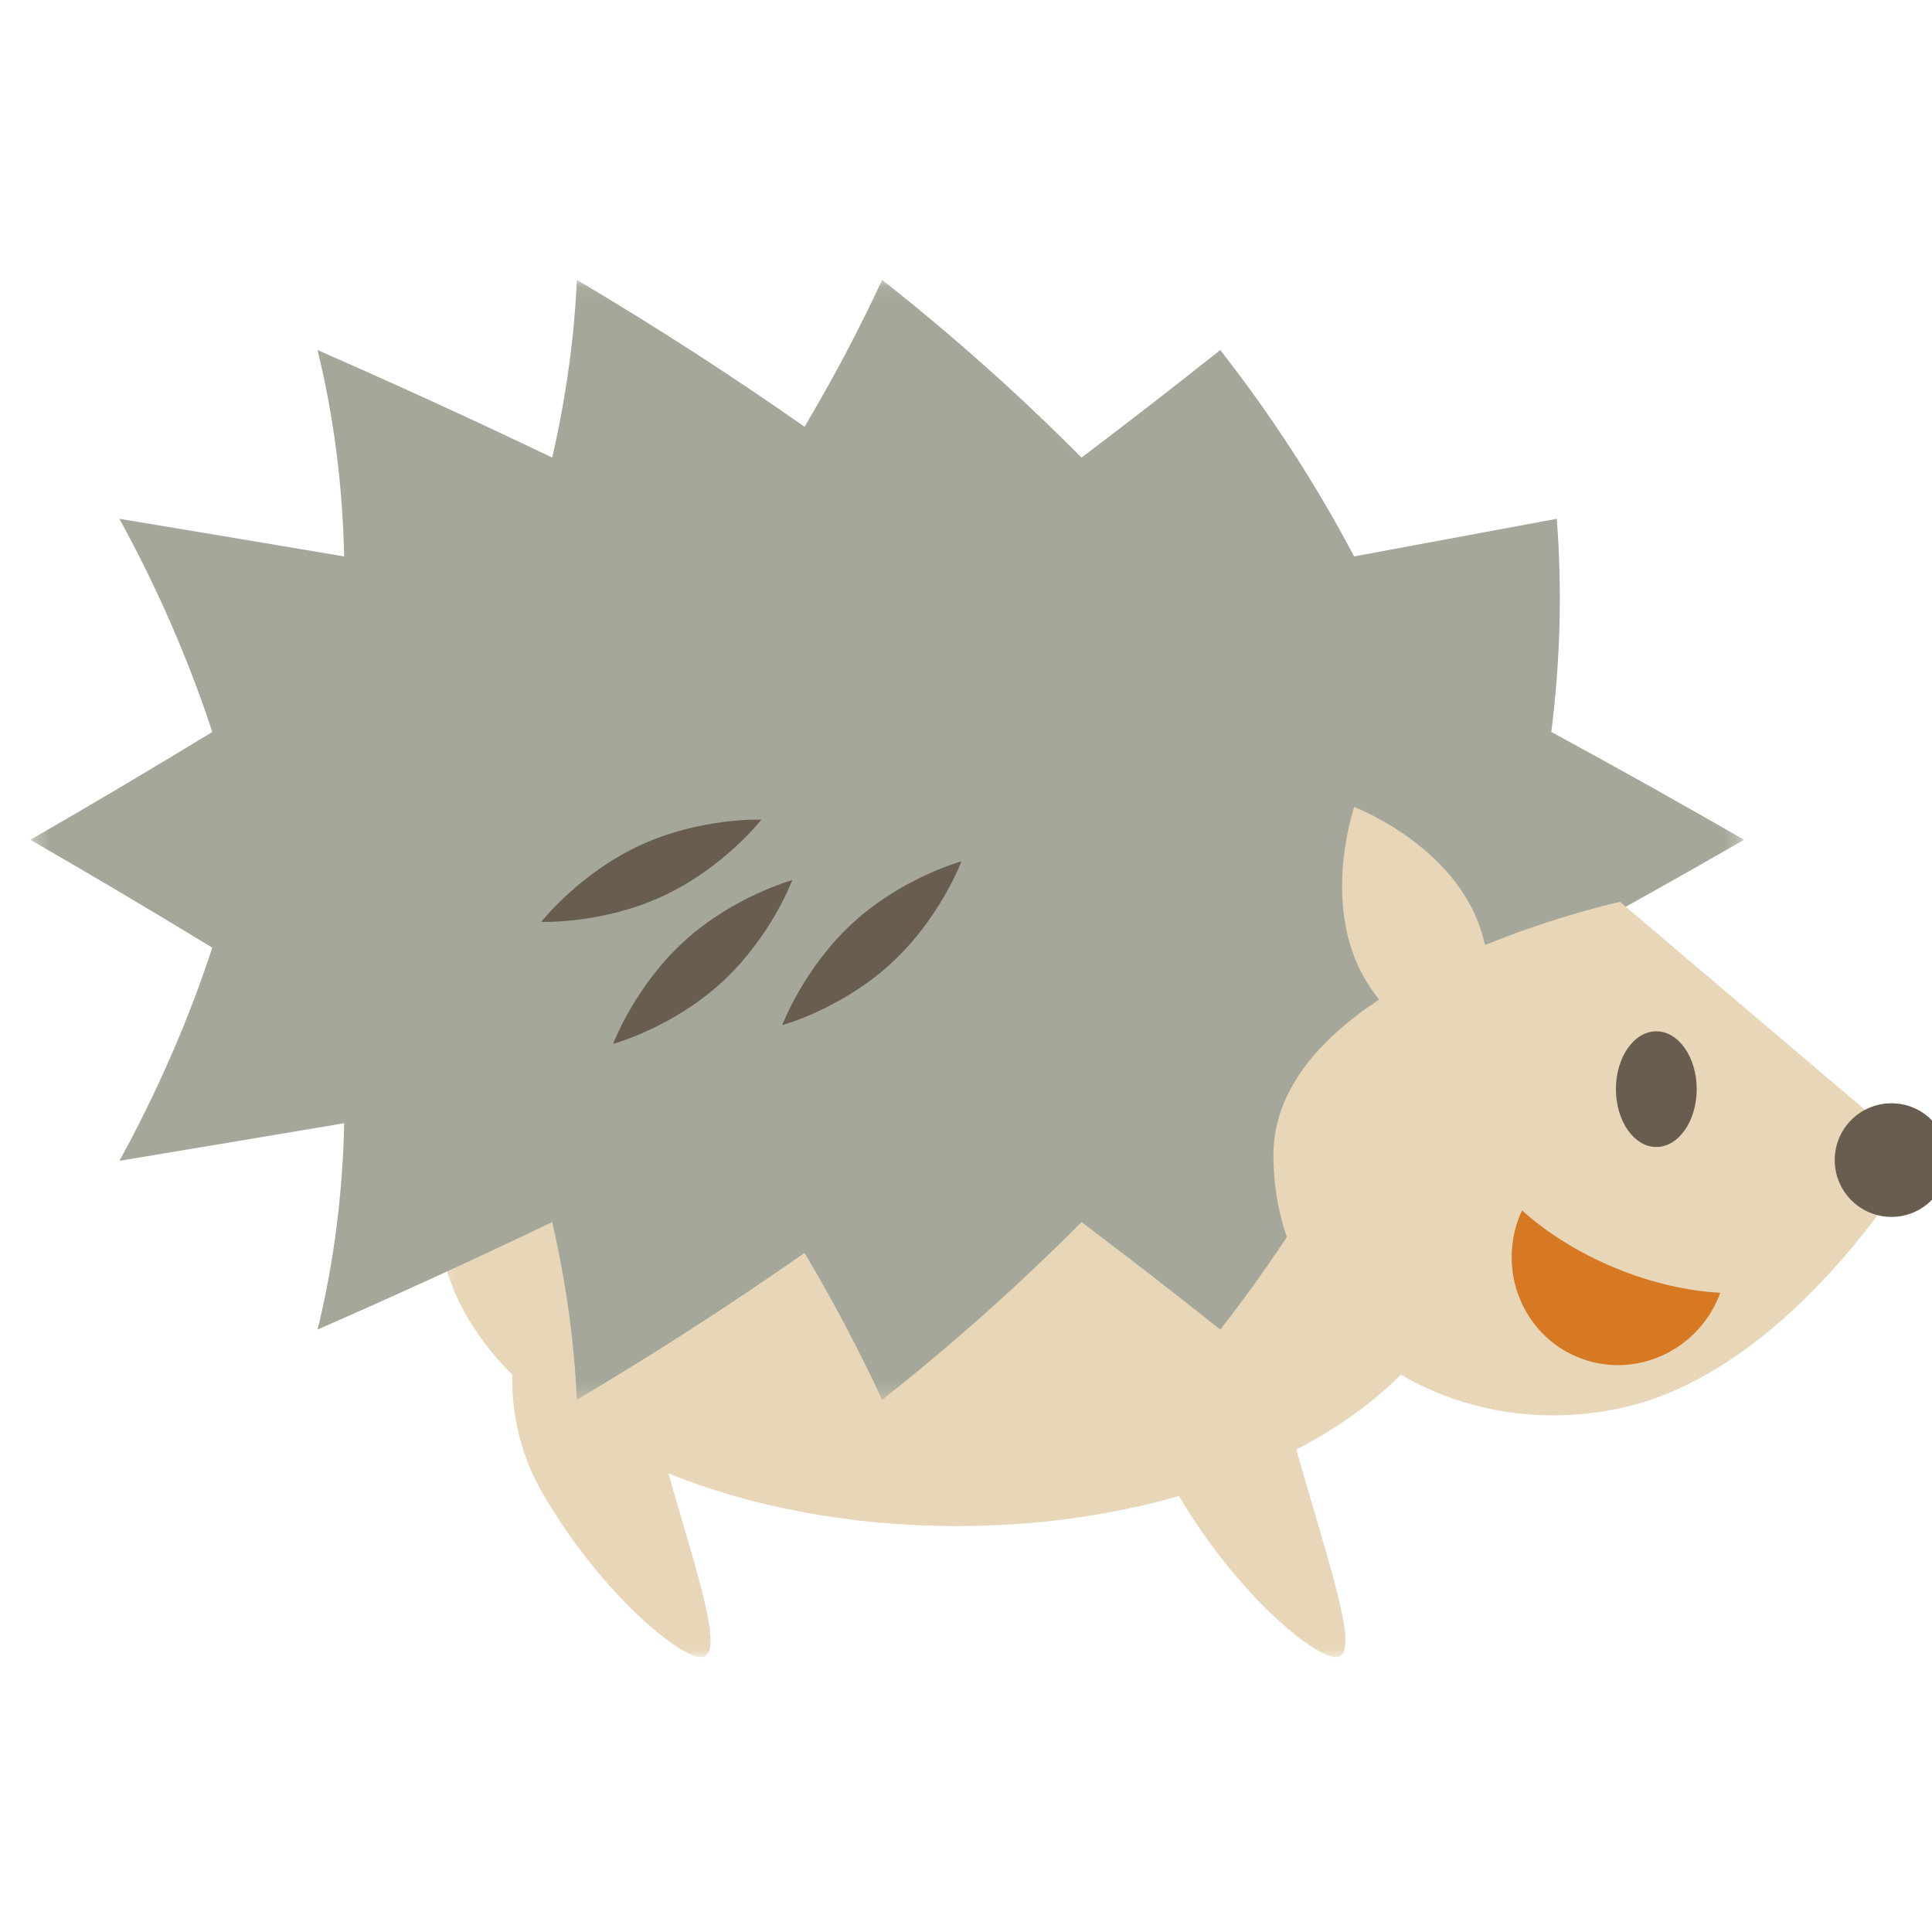 <?xml version="1.0" encoding="UTF-8"?>
<svg width="120px" height="120px" viewBox="0 0 120 120" version="1.1" xmlns="http://www.w3.org/2000/svg" xmlns:xlink="http://www.w3.org/1999/xlink">
    <!-- Generator: Sketch 51.1 (57501) - http://www.bohemiancoding.com/sketch -->
    <title>Hedgehog4</title>
    <desc>Created with Sketch.</desc>
    <defs>
        <polygon id="path-1" points="0.422 0.035 64.812 0.035 64.812 46.952 0.422 46.952"></polygon>
        <polygon id="path-3" points="0.261 0.068 106.698 0.068 106.698 69.63 0.261 69.63"></polygon>
    </defs>
    <g id="Hedgehog4" stroke="none" stroke-width="1" fill="none" fill-rule="evenodd">
        <g id="Group" transform="translate(60.5, 60) scale(-1, 1) translate(-60.5, -60) translate(0, 17)">
            <g id="Group-3" transform="translate(28.966, 38.979)">
                <mask id="mask-2" fill="white">
                    <use xlink:href="#path-1"></use>
                </mask>
                <g id="Clip-2"></g>
                <path d="M64.812,19.42 C64.812,8.714 50.398,0.035 32.619,0.035 C14.837,0.035 0.422,8.714 0.422,19.42 C0.422,25.265 4.722,30.501 11.513,34.057 C11.502,34.096 11.492,34.136 11.48,34.176 C9.507,41.183 7.6,46.491 8.892,46.929 C9.982,47.295 14.949,43.376 18.684,37.146 C18.725,37.076 18.758,37.005 18.8,36.938 C22.987,38.138 27.671,38.81 32.619,38.81 C39.245,38.81 45.402,37.603 50.522,35.536 C48.7,41.859 47.114,46.52 48.321,46.929 C49.411,47.295 54.379,43.376 58.114,37.146 C59.696,34.571 60.277,31.825 60.212,29.41 C63.131,26.492 64.812,23.074 64.812,19.42" id="Fill-1" fill="#E7D6B7" mask="url(#mask-2)"></path>
            </g>
            <g id="Group-6" transform="translate(12.414, 0.313)">
                <mask id="mask-4" fill="white">
                    <use xlink:href="#path-3"></use>
                </mask>
                <g id="Clip-5"></g>
                <path d="M106.698,34.848 C102.819,37.087 99.054,39.32 95.4,41.55 C96.869,46.021 98.792,50.457 101.167,54.788 C96.499,54.012 91.845,53.233 87.207,52.451 C87.301,56.844 87.851,61.14 88.861,65.268 C83.874,63.086 79.018,60.856 74.287,58.59 C73.418,62.387 72.907,66.085 72.76,69.63 C67.796,66.685 63.08,63.631 58.614,60.505 C56.76,63.631 55.154,66.685 53.796,69.63 C49.307,66.085 45.179,62.387 41.411,58.59 C38.411,60.856 35.536,63.086 32.792,65.268 C29.561,61.139 26.79,56.843 24.478,52.45 C20.267,53.231 16.07,54.01 11.89,54.785 C11.55,50.456 11.666,46.019 12.232,41.547 C8.13,39.32 4.139,37.084 0.261,34.848 C4.139,32.611 8.131,30.377 12.233,28.149 C11.666,23.676 11.553,19.239 11.892,14.91 C16.073,15.685 20.27,16.464 24.48,17.247 C26.793,12.854 29.564,8.558 32.793,4.429 C35.538,6.61 38.411,8.842 41.411,11.108 C45.178,7.311 49.307,3.611 53.796,0.068 C55.152,3.012 56.758,6.064 58.614,9.193 C63.08,6.064 67.794,3.012 72.758,0.068 C72.907,3.611 73.418,7.311 74.288,11.108 C79.018,8.842 83.877,6.613 88.863,4.43 C87.854,8.558 87.302,12.854 87.21,17.247 C91.848,16.466 96.501,15.687 101.17,14.911 C98.793,19.242 96.87,23.679 95.4,28.151 C99.054,30.378 102.819,32.614 106.698,34.848" id="Fill-4" fill="#A4A799" mask="url(#mask-4)"></path>
            </g>
            <path d="M35.341,45.084 C35.827,44.471 36.268,43.798 36.619,43.048 C38.748,38.494 36.885,33.126 36.885,33.126 C36.885,33.126 31.576,35.131 29.443,39.688 C29.136,40.344 28.919,41.021 28.761,41.694 C24.282,39.867 20.383,39.013 20.383,39.013 L1.852,54.742 C1.852,54.742 9.559,68.171 20.383,70.47 C31.152,72.784 41.89,65.781 41.906,54.742 C41.9,50.695 39.005,47.506 35.341,45.084" id="Fill-7" fill="#E7D6B7"></path>
            <path d="M20.722,61.737 C18.454,62.679 16.194,63.187 14.156,63.298 C14.188,63.382 14.213,63.468 14.247,63.551 C15.69,67.031 19.618,68.702 23.023,67.288 C26.427,65.871 28.018,61.905 26.576,58.426 C26.54,58.343 26.497,58.264 26.46,58.184 C24.943,59.55 22.988,60.793 20.722,61.737" id="Fill-9" fill="#D77822"></path>
            <path d="M20.632,50.645 C20.632,52.631 19.508,54.241 18.124,54.241 C16.738,54.241 15.615,52.631 15.615,50.645 C15.615,48.667 16.738,47.056 18.124,47.056 C19.508,47.056 20.632,48.667 20.632,50.645" id="Fill-11" fill="#685D4F"></path>
            <path d="M7.042,55.057 C7.042,57 5.465,58.584 3.521,58.584 C1.573,58.584 0.001,57 0.001,55.057 C0.001,53.105 1.573,51.527 3.521,51.527 C5.465,51.527 7.042,53.105 7.042,55.057" id="Fill-13" fill="#685D4F"></path>
            <path d="M68.016,40.312 C71.086,43.12 72.414,46.674 72.414,46.674 C72.414,46.674 68.759,45.677 65.685,42.866 C62.608,40.054 61.286,36.502 61.286,36.502 C61.286,36.502 64.94,37.498 68.016,40.312" id="Fill-15" fill="#685D4F"></path>
            <path d="M78.519,41.476 C81.591,44.285 82.918,47.838 82.918,47.838 C82.918,47.838 79.265,46.843 76.188,44.03 C73.112,41.218 71.791,37.668 71.791,37.668 C71.791,37.668 75.442,38.665 78.519,41.476" id="Fill-17" fill="#685D4F"></path>
            <path d="M81.271,35.516 C85.044,37.271 87.379,40.259 87.379,40.259 C87.379,40.259 83.596,40.41 79.816,38.652 C76.038,36.898 73.71,33.91 73.71,33.91 C73.71,33.91 77.494,33.76 81.271,35.516" id="Fill-19" fill="#685D4F"></path>
        </g>
    </g>
</svg>